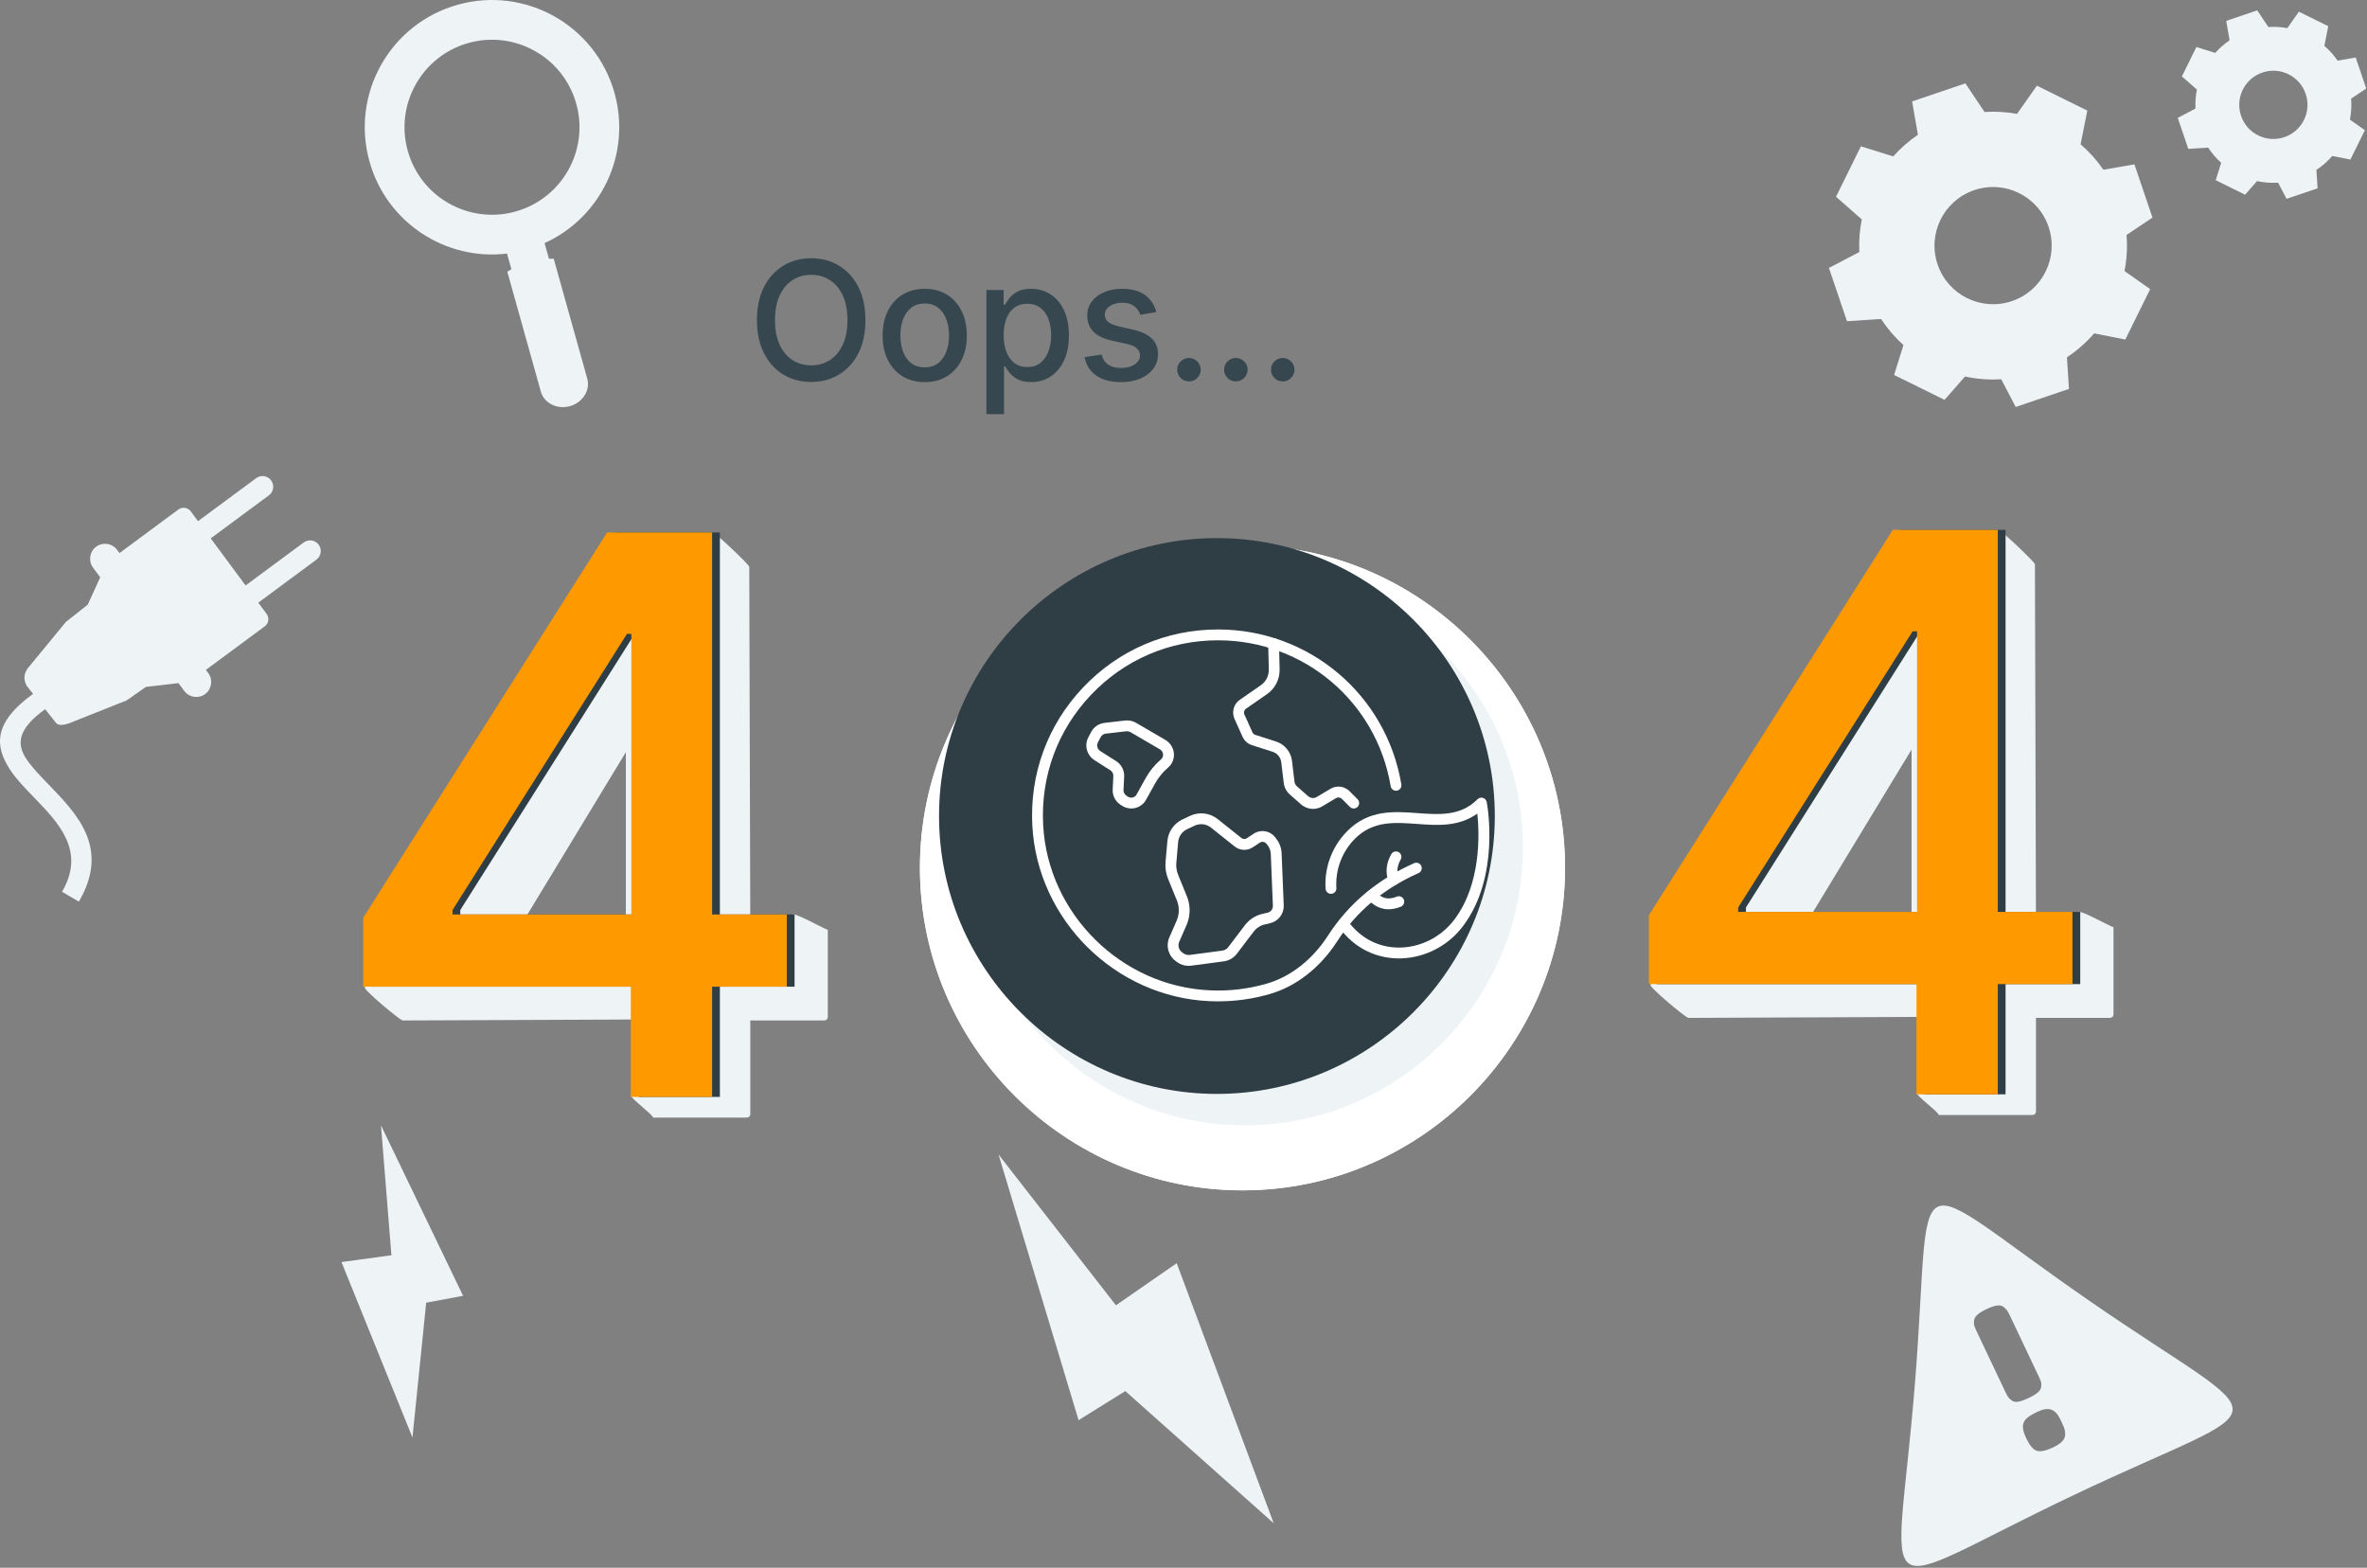 <svg width="915" height="606" viewBox="0 0 915 606" fill="none" xmlns="http://www.w3.org/2000/svg">
<rect x="0" y="0" width="915" height="606" fill="#808080" stroke="none"/>
<path fill-rule="evenodd" clip-rule="evenodd" d="M480.303 460.114C548.978 460.114 604.995 404.102 604.995 335.427C604.995 266.752 548.978 210.734 480.303 210.734C411.628 210.734 355.615 266.747 355.615 335.427C355.615 404.107 411.628 460.114 480.303 460.114Z" fill="white"/>
<path fill-rule="evenodd" clip-rule="evenodd" d="M480.303 460.114C548.978 460.114 604.995 404.102 604.995 335.427C604.995 266.752 548.978 210.734 480.303 210.734C411.628 210.734 355.615 266.747 355.615 335.427C355.615 404.107 411.628 460.114 480.303 460.114Z" fill="white"/>
<path d="M334.545 123.727C334.545 128.697 333.636 132.97 331.818 136.545C330 140.106 327.508 142.848 324.341 144.773C321.189 146.682 317.606 147.636 313.591 147.636C309.561 147.636 305.962 146.682 302.795 144.773C299.644 142.848 297.159 140.098 295.341 136.523C293.523 132.947 292.614 128.682 292.614 123.727C292.614 118.758 293.523 114.492 295.341 110.932C297.159 107.356 299.644 104.614 302.795 102.705C305.962 100.78 309.561 99.818 313.591 99.818C317.606 99.818 321.189 100.78 324.341 102.705C327.508 104.614 330 107.356 331.818 110.932C333.636 114.492 334.545 118.758 334.545 123.727ZM327.591 123.727C327.591 119.939 326.977 116.75 325.75 114.159C324.538 111.553 322.871 109.583 320.75 108.25C318.644 106.902 316.258 106.227 313.591 106.227C310.909 106.227 308.515 106.902 306.409 108.25C304.303 109.583 302.636 111.553 301.409 114.159C300.197 116.75 299.591 119.939 299.591 123.727C299.591 127.515 300.197 130.712 301.409 133.318C302.636 135.909 304.303 137.879 306.409 139.227C308.515 140.561 310.909 141.227 313.591 141.227C316.258 141.227 318.644 140.561 320.75 139.227C322.871 137.879 324.538 135.909 325.75 133.318C326.977 130.712 327.591 127.515 327.591 123.727ZM357.46 147.705C354.188 147.705 351.331 146.955 348.892 145.455C346.453 143.955 344.559 141.856 343.21 139.159C341.862 136.462 341.188 133.311 341.188 129.705C341.188 126.083 341.862 122.917 343.21 120.205C344.559 117.492 346.453 115.386 348.892 113.886C351.331 112.386 354.188 111.636 357.46 111.636C360.733 111.636 363.589 112.386 366.028 113.886C368.468 115.386 370.362 117.492 371.71 120.205C373.059 122.917 373.733 126.083 373.733 129.705C373.733 133.311 373.059 136.462 371.71 139.159C370.362 141.856 368.468 143.955 366.028 145.455C363.589 146.955 360.733 147.705 357.46 147.705ZM357.483 142C359.604 142 361.362 141.439 362.756 140.318C364.15 139.197 365.18 137.705 365.847 135.841C366.528 133.977 366.869 131.924 366.869 129.682C366.869 127.455 366.528 125.409 365.847 123.545C365.18 121.667 364.15 120.159 362.756 119.023C361.362 117.886 359.604 117.318 357.483 117.318C355.347 117.318 353.574 117.886 352.165 119.023C350.771 120.159 349.733 121.667 349.051 123.545C348.384 125.409 348.051 127.455 348.051 129.682C348.051 131.924 348.384 133.977 349.051 135.841C349.733 137.705 350.771 139.197 352.165 140.318C353.574 141.439 355.347 142 357.483 142ZM381.318 160.091V112.091H387.955V117.75H388.523C388.917 117.023 389.485 116.182 390.227 115.227C390.97 114.273 392 113.439 393.318 112.727C394.636 112 396.379 111.636 398.545 111.636C401.364 111.636 403.879 112.348 406.091 113.773C408.303 115.197 410.038 117.25 411.295 119.932C412.568 122.614 413.205 125.841 413.205 129.614C413.205 133.386 412.576 136.621 411.318 139.318C410.061 142 408.333 144.068 406.136 145.523C403.939 146.962 401.432 147.682 398.614 147.682C396.492 147.682 394.758 147.326 393.409 146.614C392.076 145.902 391.03 145.068 390.273 144.114C389.515 143.159 388.932 142.311 388.523 141.568H388.114V160.091H381.318ZM387.977 129.545C387.977 132 388.333 134.152 389.045 136C389.758 137.848 390.788 139.295 392.136 140.341C393.485 141.371 395.136 141.886 397.091 141.886C399.121 141.886 400.818 141.348 402.182 140.273C403.545 139.182 404.576 137.705 405.273 135.841C405.985 133.977 406.341 131.879 406.341 129.545C406.341 127.242 405.992 125.174 405.295 123.341C404.614 121.508 403.583 120.061 402.205 119C400.841 117.939 399.136 117.409 397.091 117.409C395.121 117.409 393.455 117.917 392.091 118.932C390.742 119.947 389.72 121.364 389.023 123.182C388.326 125 387.977 127.121 387.977 129.545ZM446.977 120.614L440.818 121.705C440.561 120.917 440.152 120.167 439.591 119.455C439.045 118.742 438.303 118.159 437.364 117.705C436.424 117.25 435.25 117.023 433.841 117.023C431.917 117.023 430.311 117.455 429.023 118.318C427.735 119.167 427.091 120.265 427.091 121.614C427.091 122.78 427.523 123.72 428.386 124.432C429.25 125.144 430.644 125.727 432.568 126.182L438.114 127.455C441.326 128.197 443.72 129.341 445.295 130.886C446.871 132.432 447.659 134.439 447.659 136.909C447.659 139 447.053 140.864 445.841 142.5C444.644 144.121 442.97 145.394 440.818 146.318C438.682 147.242 436.205 147.705 433.386 147.705C429.477 147.705 426.288 146.871 423.818 145.205C421.348 143.523 419.833 141.136 419.273 138.045L425.841 137.045C426.25 138.758 427.091 140.053 428.364 140.932C429.636 141.795 431.295 142.227 433.341 142.227C435.568 142.227 437.348 141.765 438.682 140.841C440.015 139.902 440.682 138.758 440.682 137.409C440.682 136.318 440.273 135.402 439.455 134.659C438.652 133.917 437.417 133.356 435.75 132.977L429.841 131.682C426.583 130.939 424.174 129.758 422.614 128.136C421.068 126.515 420.295 124.462 420.295 121.977C420.295 119.917 420.871 118.114 422.023 116.568C423.174 115.023 424.765 113.818 426.795 112.955C428.826 112.076 431.152 111.636 433.773 111.636C437.545 111.636 440.515 112.455 442.682 114.091C444.848 115.712 446.28 117.886 446.977 120.614ZM459.608 147.432C458.366 147.432 457.297 146.992 456.403 146.114C455.509 145.22 455.062 144.144 455.062 142.886C455.062 141.644 455.509 140.583 456.403 139.705C457.297 138.811 458.366 138.364 459.608 138.364C460.85 138.364 461.919 138.811 462.812 139.705C463.706 140.583 464.153 141.644 464.153 142.886C464.153 143.72 463.941 144.485 463.517 145.182C463.108 145.864 462.562 146.409 461.881 146.818C461.199 147.227 460.441 147.432 459.608 147.432ZM477.733 147.432C476.491 147.432 475.422 146.992 474.528 146.114C473.634 145.22 473.188 144.144 473.188 142.886C473.188 141.644 473.634 140.583 474.528 139.705C475.422 138.811 476.491 138.364 477.733 138.364C478.975 138.364 480.044 138.811 480.938 139.705C481.831 140.583 482.278 141.644 482.278 142.886C482.278 143.72 482.066 144.485 481.642 145.182C481.233 145.864 480.688 146.409 480.006 146.818C479.324 147.227 478.566 147.432 477.733 147.432ZM495.858 147.432C494.616 147.432 493.547 146.992 492.653 146.114C491.759 145.22 491.312 144.144 491.312 142.886C491.312 141.644 491.759 140.583 492.653 139.705C493.547 138.811 494.616 138.364 495.858 138.364C497.1 138.364 498.169 138.811 499.062 139.705C499.956 140.583 500.403 141.644 500.403 142.886C500.403 143.72 500.191 144.485 499.767 145.182C499.358 145.864 498.812 146.409 498.131 146.818C497.449 147.227 496.691 147.432 495.858 147.432Z" fill="#36474F"/>
<path fill-rule="evenodd" clip-rule="evenodd" d="M767.14 43.287C771.395 43.015 775.613 43.27 779.715 44.02L787.39 33.122L806.885 42.747L804.285 55.78C807.6 58.635 810.57 61.93 813.1 65.61L825.097 63.527L832.077 84.117L822.043 90.815C822.425 95.537 822.145 100.227 821.263 104.767L831.188 111.755L821.563 131.25L809.543 128.852C806.5 132.362 802.97 135.49 799 138.11L799.793 150.325L779.202 157.305L773.602 146.6C768.855 146.892 764.153 146.517 759.61 145.537L751.69 154.562L732.195 144.942L735.81 133.387C732.54 130.445 729.62 127.067 727.155 123.3L713.98 124.157L707 103.567L718.75 97.422C718.542 93.142 718.878 88.91 719.703 84.797L709.737 76.055L719.362 56.56L731.85 60.467C734.645 57.327 737.84 54.507 741.4 52.1L739.158 39.205L759.747 32.225L767.135 43.28L767.14 43.287ZM763.183 73.49C751.338 77.51 744.99 90.365 749.008 102.215C753.02 114.06 765.882 120.41 777.732 116.39C789.577 112.375 795.923 99.515 791.908 87.67C787.888 75.822 775.033 69.477 763.183 73.492V73.49Z" fill="#EEF3F6"/>
<path fill-rule="evenodd" clip-rule="evenodd" d="M807.964 503.01C881.797 553.963 882.979 539.295 801.939 577.763C720.899 616.228 733.007 624.583 740.214 535.168C747.422 445.748 734.129 452.063 807.962 503.01H807.964ZM781.977 551.36C781.944 552.535 782.372 554.065 783.272 555.953C784.557 558.665 785.894 560.268 787.289 560.765C788.682 561.26 790.842 560.815 793.769 559.423C796.697 558.038 798.219 556.453 798.324 554.68C798.344 553.725 798.259 552.948 798.067 552.358C797.877 551.763 797.502 550.89 796.952 549.725L796.399 548.565C795.459 546.58 794.297 545.353 792.917 544.88C791.534 544.408 789.792 544.67 787.687 545.67C785.579 546.673 784.112 547.575 783.277 548.388C782.447 549.198 782.012 550.188 781.974 551.36H781.977ZM787.697 538.283C788.502 537.605 788.954 536.868 789.052 536.078C789.152 535.288 789.124 534.638 788.967 534.118C788.812 533.6 788.489 532.833 788.007 531.815L777.082 508.793C776.599 507.778 776.204 507.033 775.887 506.56C775.574 506.083 775.082 505.608 774.407 505.123C773.734 504.643 772.872 504.488 771.829 504.66C770.784 504.83 769.487 505.283 767.937 506.02C766.387 506.753 765.217 507.473 764.422 508.175C763.629 508.88 763.184 509.635 763.099 510.45C763.009 511.263 763.049 511.943 763.217 512.483C763.387 513.028 763.714 513.805 764.192 514.823L775.122 537.845C775.602 538.863 775.997 539.595 776.297 540.045C776.602 540.493 777.082 540.948 777.744 541.405C778.407 541.865 779.254 541.995 780.287 541.8C781.324 541.605 782.617 541.14 784.162 540.405C785.712 539.67 786.892 538.963 787.697 538.285V538.283Z" fill="#EEF3F6"/>
<path fill-rule="evenodd" clip-rule="evenodd" d="M431.383 504.553L454.872 488.273L492.368 588.798L435.005 537.708L416.94 548.951L386 446.261L431.383 504.553Z" fill="#EEF3F6"/>
<path fill-rule="evenodd" clip-rule="evenodd" d="M176.941 1.829C203.096 -5.483 230.228 9.784 237.546 35.942C244.176 59.637 232.258 84.129 210.508 93.969L212.201 100.014C212.806 99.999 213.426 99.994 214.046 100.009L227.018 146.374C228.263 150.832 225.248 155.612 220.316 156.992C215.381 158.372 210.326 155.852 209.078 151.389L196.106 105.024C196.626 104.687 197.156 104.367 197.688 104.064L195.996 98.019C172.321 100.867 149.451 86.114 142.831 62.434C135.513 36.279 150.786 9.147 176.941 1.829ZM181.078 16.617C163.091 21.649 152.591 40.309 157.621 58.297C162.653 76.287 181.311 86.789 199.301 81.757C217.288 76.727 227.788 58.064 222.758 40.079C217.728 22.092 199.066 11.587 181.081 16.617H181.078Z" fill="#EEF3F6"/>
<path fill-rule="evenodd" clip-rule="evenodd" d="M73.743 197.657L76.55 201.452L99.031 184.82C100.858 183.47 103.456 183.86 104.808 185.687C106.161 187.515 105.771 190.112 103.946 191.462L81.463 208.095L94.936 226.305L117.416 209.677C119.243 208.327 121.841 208.712 123.191 210.54C124.541 212.367 124.156 214.965 122.328 216.315L99.843 232.947L103.073 237.31C104.191 238.825 103.871 240.975 102.358 242.095L79.588 258.937L80.518 260.195C82.408 262.752 81.863 266.39 79.311 268.28C76.753 270.172 73.115 269.627 71.225 267.072L68.99 264.057L56.42 265.51L48.973 270.725L28.791 278.755C25.191 280.37 22.843 280.637 21.753 279.56L17.46 274.135C6.683 281.862 6.483 287.665 10.066 293.182C12.155 296.397 15.368 299.717 18.733 303.192C29.951 314.785 42.593 327.845 30.476 348.525L23.983 344.707C33.203 328.967 22.666 318.077 13.31 308.412C9.681 304.662 6.208 301.075 3.756 297.305C-2.134 288.247 -2.447 279.16 12.778 268.212L10.328 265.112C9.043 262.77 9.188 260.54 10.658 258.41L25.456 240.42L33.925 233.717L38.733 223.15L35.958 219.405C34.071 216.85 34.613 213.21 37.17 211.317C39.728 209.427 43.365 209.972 45.255 212.525L46.188 213.787L68.956 196.945C70.468 195.825 72.626 196.147 73.743 197.66V197.657Z" fill="#EEF3F6"/>
<path fill-rule="evenodd" clip-rule="evenodd" d="M876.875 10.443C879.353 10.28 881.81 10.43 884.203 10.87L888.673 4.52L900.028 10.125L898.515 17.715C900.443 19.38 902.17 21.3 903.648 23.442L910.635 22.233L914.703 34.227L908.858 38.127C909.078 40.877 908.915 43.612 908.403 46.255L914.183 50.322L908.578 61.678L901.578 60.282C899.805 62.328 897.748 64.15 895.435 65.677L895.898 72.79L883.903 76.858L880.64 70.618C877.875 70.787 875.138 70.573 872.49 70.002L867.878 75.257L856.523 69.653L858.63 62.925C856.728 61.212 855.028 59.245 853.59 57.047L845.915 57.547L841.848 45.555L848.693 41.972C848.575 39.483 848.765 37.015 849.248 34.623L843.445 29.53L849.05 18.175L856.323 20.453C857.95 18.622 859.813 16.983 861.883 15.58L860.58 8.068L872.57 4L876.873 10.443H876.875ZM874.57 28.035C867.673 30.375 863.975 37.862 866.313 44.765C868.653 51.663 876.143 55.36 883.043 53.023C889.945 50.682 893.643 43.193 891.3 36.292C888.96 29.39 881.473 25.692 874.57 28.035Z" fill="#EEF3F6"/>
<path fill-rule="evenodd" clip-rule="evenodd" d="M151.307 485.208L132 487.84L159.443 555.648L164.75 503.543L179.01 500.875L147.277 435L151.307 485.208Z" fill="#EEF3F6"/>
<path fill-rule="evenodd" clip-rule="evenodd" d="M481.304 435C540.469 435 588.724 386.746 588.724 327.58C588.724 268.414 540.469 220.156 481.304 220.156C422.14 220.156 373.884 268.415 373.884 327.58C373.884 386.744 422.138 435 481.304 435Z" fill="#EEF3F6"/>
<path fill-rule="evenodd" clip-rule="evenodd" d="M470.42 422.841C529.586 422.841 577.841 374.586 577.841 315.42C577.841 256.254 529.586 208 470.42 208C411.254 208 363 256.254 363 315.42C363 374.586 411.256 422.841 470.42 422.841Z" fill="#2F3E45"/>
<path fill-rule="evenodd" clip-rule="evenodd" d="M470.42 386.529C509.586 386.529 541.534 354.584 541.534 315.417C541.534 276.251 509.586 244.303 470.42 244.303C431.253 244.303 399.309 276.248 399.309 315.417C399.309 354.587 431.253 386.529 470.42 386.529Z" fill="#2F3E45"/>
<path d="M540.762 370.466C533.948 370.466 527.515 368.097 522.392 363.643C520.573 362.066 518.965 360.287 517.61 358.352C516.946 357.404 517.177 356.098 518.124 355.434C519.067 354.765 520.373 354.996 521.042 355.948C522.202 357.599 523.579 359.127 525.137 360.481C530.158 364.847 536.662 366.853 543.472 366.131C550.866 365.347 557.702 361.442 562.236 355.412C572.566 341.669 571.915 322.453 571.091 314.483C563.861 319.646 555.679 319.07 547.722 318.477C538.991 317.848 530.734 317.242 523.818 324.162C518.784 329.196 516.154 336.156 516.601 343.267C516.672 344.423 515.8 345.414 514.644 345.49C513.524 345.591 512.497 344.684 512.421 343.533C511.894 335.226 514.972 327.084 520.856 321.2C529.131 312.925 538.734 313.624 548.028 314.302C556.551 314.917 564.605 315.502 571.18 308.931C571.729 308.386 572.526 308.178 573.278 308.413C574.022 308.639 574.576 309.259 574.722 310.025C574.943 311.189 579.986 338.782 565.588 357.931C560.359 364.887 552.464 369.394 543.919 370.297C542.861 370.412 541.807 370.466 540.767 370.466H540.762Z" fill="white"/>
<path d="M470.829 387.065C469.766 387.065 468.699 387.043 467.632 386.994C431.157 385.409 401.041 355.624 399.066 319.181C397.986 299.204 404.942 280.236 418.645 265.767C432.362 251.288 450.896 243.314 470.833 243.314C506.081 243.314 535.892 268.507 541.714 303.211C541.905 304.348 541.139 305.433 539.996 305.619C538.876 305.81 537.774 305.039 537.588 303.901C532.102 271.221 504.031 247.503 470.837 247.503C452.064 247.503 434.611 255.012 421.691 268.649C408.785 282.277 402.237 300.138 403.255 318.955C405.11 353.269 433.473 381.318 467.818 382.81C475.256 383.151 482.597 382.261 489.655 380.224C498.939 377.541 507.361 370.939 513.364 361.624C521.268 349.368 532.465 339.96 546.655 333.655C547.709 333.185 548.949 333.659 549.418 334.717C549.892 335.775 549.414 337.011 548.356 337.48C534.927 343.448 524.34 352.335 516.884 363.895C510.331 374.052 501.078 381.282 490.824 384.244C484.346 386.117 477.638 387.06 470.837 387.06L470.829 387.065Z" fill="white"/>
<path d="M536.769 351.467C533.71 351.467 530.947 350.121 528.631 347.46C527.874 346.588 527.963 345.268 528.835 344.507C529.707 343.75 531.027 343.838 531.788 344.711C534.059 347.318 536.654 347.925 539.953 346.588C541.011 346.154 542.242 346.667 542.676 347.748C543.109 348.819 542.591 350.037 541.52 350.471C539.873 351.139 538.283 351.467 536.765 351.467H536.769Z" fill="white"/>
<path d="M538.761 342.196C537.919 342.196 537.127 341.686 536.808 340.854C535.458 337.352 535.812 333.655 537.826 330.166C538.406 329.161 539.686 328.815 540.687 329.4C541.687 329.975 542.028 331.255 541.453 332.26C540.076 334.651 539.828 337.037 540.718 339.349C541.134 340.429 540.594 341.638 539.513 342.054C539.27 342.147 539.013 342.196 538.761 342.196Z" fill="white"/>
<path d="M459.472 373.339C457.87 373.339 456.316 372.835 455.005 371.874L454.474 371.484C451.609 369.381 450.595 365.627 452.021 362.359L454.859 355.859C455.93 353.398 455.966 350.559 454.952 348.071L451.56 339.774C450.71 337.688 450.365 335.408 450.56 333.172L450.573 333.035L451.264 325.123C451.583 321.492 453.827 318.273 457.126 316.724L459.982 315.378C463.55 313.695 467.681 314.187 470.763 316.644L479.892 323.928C480.49 324.406 481.327 324.446 481.965 324.02L484.71 322.218C487.331 320.496 490.904 321.072 492.843 323.538L493.304 324.122C494.605 325.778 495.34 327.762 495.429 329.865L496.248 349.953C496.381 353.216 494.167 356.116 490.988 356.855L488.934 357.329C487.216 357.728 485.675 358.724 484.608 360.132L478.113 368.677C476.904 370.271 475.071 371.338 473.087 371.599L460.482 373.273C460.145 373.317 459.809 373.339 459.477 373.339H459.472ZM454.744 333.398C454.739 333.465 454.726 333.593 454.722 333.628C454.593 335.112 454.837 336.719 455.435 338.184L458.822 346.486C460.261 350.015 460.212 354.044 458.689 357.533L455.851 364.033C455.213 365.494 455.665 367.172 456.949 368.106L457.476 368.496C458.18 369.014 459.039 369.226 459.92 369.12L472.525 367.446C473.41 367.331 474.225 366.853 474.77 366.145L481.265 357.599C482.925 355.417 485.312 353.871 487.982 353.256L490.032 352.782C491.254 352.494 492.104 351.379 492.055 350.126L491.236 330.038C491.187 328.824 490.762 327.673 490.009 326.712L489.549 326.132C488.938 325.358 487.827 325.172 487.008 325.716L484.262 327.518C482.102 328.94 479.295 328.807 477.276 327.2L468.146 319.916C466.322 318.464 463.878 318.172 461.762 319.168L458.901 320.509C456.949 321.43 455.62 323.334 455.43 325.486L454.739 333.398H454.744Z" fill="white"/>
<path d="M507.556 312.655C505.882 312.655 504.222 312.053 502.894 310.884L498.59 307.089C497.288 305.943 496.456 304.366 496.248 302.635L495.287 294.617C495.061 292.748 493.76 291.168 491.962 290.597L483.961 288.038C482.345 287.52 481.021 286.333 480.326 284.788L477.214 277.872C476.036 275.242 476.895 272.143 479.264 270.5L487.379 264.881C489.376 263.504 490.527 261.229 490.474 258.807L490.24 248.836C490.213 247.68 491.125 246.719 492.281 246.693C492.299 246.693 492.316 246.693 492.33 246.693C493.467 246.693 494.397 247.6 494.424 248.738L494.658 258.709C494.751 262.548 492.923 266.148 489.761 268.33L481.65 273.949C480.942 274.44 480.685 275.37 481.035 276.158L484.152 283.079C484.36 283.544 484.754 283.898 485.241 284.053L493.237 286.612C496.593 287.683 499.028 290.632 499.445 294.125L500.405 302.144C500.49 302.843 500.826 303.485 501.357 303.95L505.665 307.749C506.604 308.581 507.959 308.701 509.03 308.059L514.304 304.911C516.681 303.477 519.719 303.862 521.68 305.823L524.788 308.94C525.607 309.759 525.603 311.083 524.788 311.902C523.969 312.721 522.645 312.726 521.826 311.902L518.718 308.79C518.116 308.196 517.195 308.077 516.451 308.511L511.182 311.659C510.058 312.332 508.805 312.664 507.56 312.664L507.556 312.655Z" fill="white"/>
<path d="M437.313 312.509C435.936 312.509 434.576 312.084 433.425 311.269L432.929 310.915C431.074 309.604 430.025 307.47 430.127 305.221L430.375 299.952C430.414 299.067 429.976 298.217 429.228 297.743L423.109 293.855C420.134 291.96 419.08 288.082 420.7 285.027L421.812 282.933C422.843 280.989 424.765 279.678 426.952 279.426L434.917 278.505C436.387 278.355 437.888 278.651 439.159 279.395L450.467 285.992C452.353 287.095 453.593 289.034 453.783 291.181C453.974 293.306 453.159 295.312 451.547 296.694C449.506 298.438 447.81 300.519 446.504 302.866L443.002 309.184C442.116 310.778 440.58 311.929 438.783 312.341C438.3 312.451 437.804 312.504 437.317 312.504L437.313 312.509ZM435.701 282.649C435.599 282.649 435.497 282.654 435.391 282.663L427.43 283.583C426.611 283.676 425.894 284.168 425.509 284.894L424.397 286.988C423.795 288.126 424.216 289.596 425.358 290.322L431.473 294.21C433.487 295.494 434.669 297.769 434.559 300.152L434.311 305.416C434.271 306.222 434.674 307.019 435.351 307.501L435.847 307.856C436.427 308.263 437.158 308.418 437.844 308.263C438.49 308.117 439.017 307.723 439.332 307.16L442.834 300.842C444.379 298.057 446.389 295.591 448.811 293.519C449.382 293.032 449.67 292.319 449.599 291.566C449.528 290.756 449.068 290.048 448.342 289.623L437.038 283.026C436.626 282.782 436.166 282.663 435.696 282.663L435.701 282.649Z" fill="white"/>
<path fill-rule="evenodd" clip-rule="evenodd" d="M785.507 431H749.5C749 429.511 740.553 423.396 741 422.5L760.5 393L652.696 393.456C651.698 393.456 637.478 381.58 638.015 380.659L651.167 358.118L738.002 218.099C738.532 217.243 739.552 217.226 740.527 216.868L772.726 205.004C773.395 204.758 786.634 217.278 786.636 218.099L787.035 356.784L803.5 352.5C804.441 351.79 815.5 358 817 358.425V391.918C817 392.943 816.468 393.455 815.473 393.455H787.035V429.511C787.035 430.485 786.504 430.998 785.507 430.998V431ZM698.274 356.784H738.935V289.747L698.274 356.784Z" fill="#EEF3F6"/>
<path d="M640.406 380.386V353.753L734.689 204.818H755.676V244.023H742.359L674.923 350.77V352.474H804.149V380.386H640.406ZM743.851 423V372.29L744.064 360.145V204.818H775.278V423H743.851Z" fill="#2F3E45"/>
<path d="M637.406 380.386V353.753L731.689 204.818H752.676V244.023H739.359L671.923 350.77V352.474H801.149V380.386H637.406ZM740.851 423V372.29L741.064 360.145V204.818H772.278V423H740.851Z" fill="#FF9900"/>
<path fill-rule="evenodd" clip-rule="evenodd" d="M288.507 432H252.5C252 430.511 243.553 424.396 244 423.5L263.5 394L155.696 394.456C154.698 394.456 140.478 382.58 141.015 381.659L154.167 359.118L241.002 219.099C241.532 218.243 242.552 218.226 243.527 217.868L275.726 206.004C276.395 205.758 289.634 218.278 289.636 219.099L290.035 357.784L306.5 353.5C307.441 352.79 318.5 359 320 359.425V392.918C320 393.943 319.468 394.455 318.473 394.455H290.035V430.511C290.035 431.485 289.504 431.998 288.507 431.998V432ZM201.274 357.784H241.935V290.747L201.274 357.784Z" fill="#EEF3F6"/>
<path d="M143.406 381.386V354.753L237.689 205.818H258.676V245.023H245.359L177.923 351.77V353.474H307.149V381.386H143.406ZM246.851 424V373.29L247.064 361.145V205.818H278.278V424H246.851Z" fill="#2F3E45"/>
<path d="M140.406 381.386V354.753L234.689 205.818H255.676V245.023H242.359L174.923 351.77V353.474H304.149V381.386H140.406ZM243.851 424V373.29L244.064 361.145V205.818H275.278V424H243.851Z" fill="#FF9900"/>
</svg>
